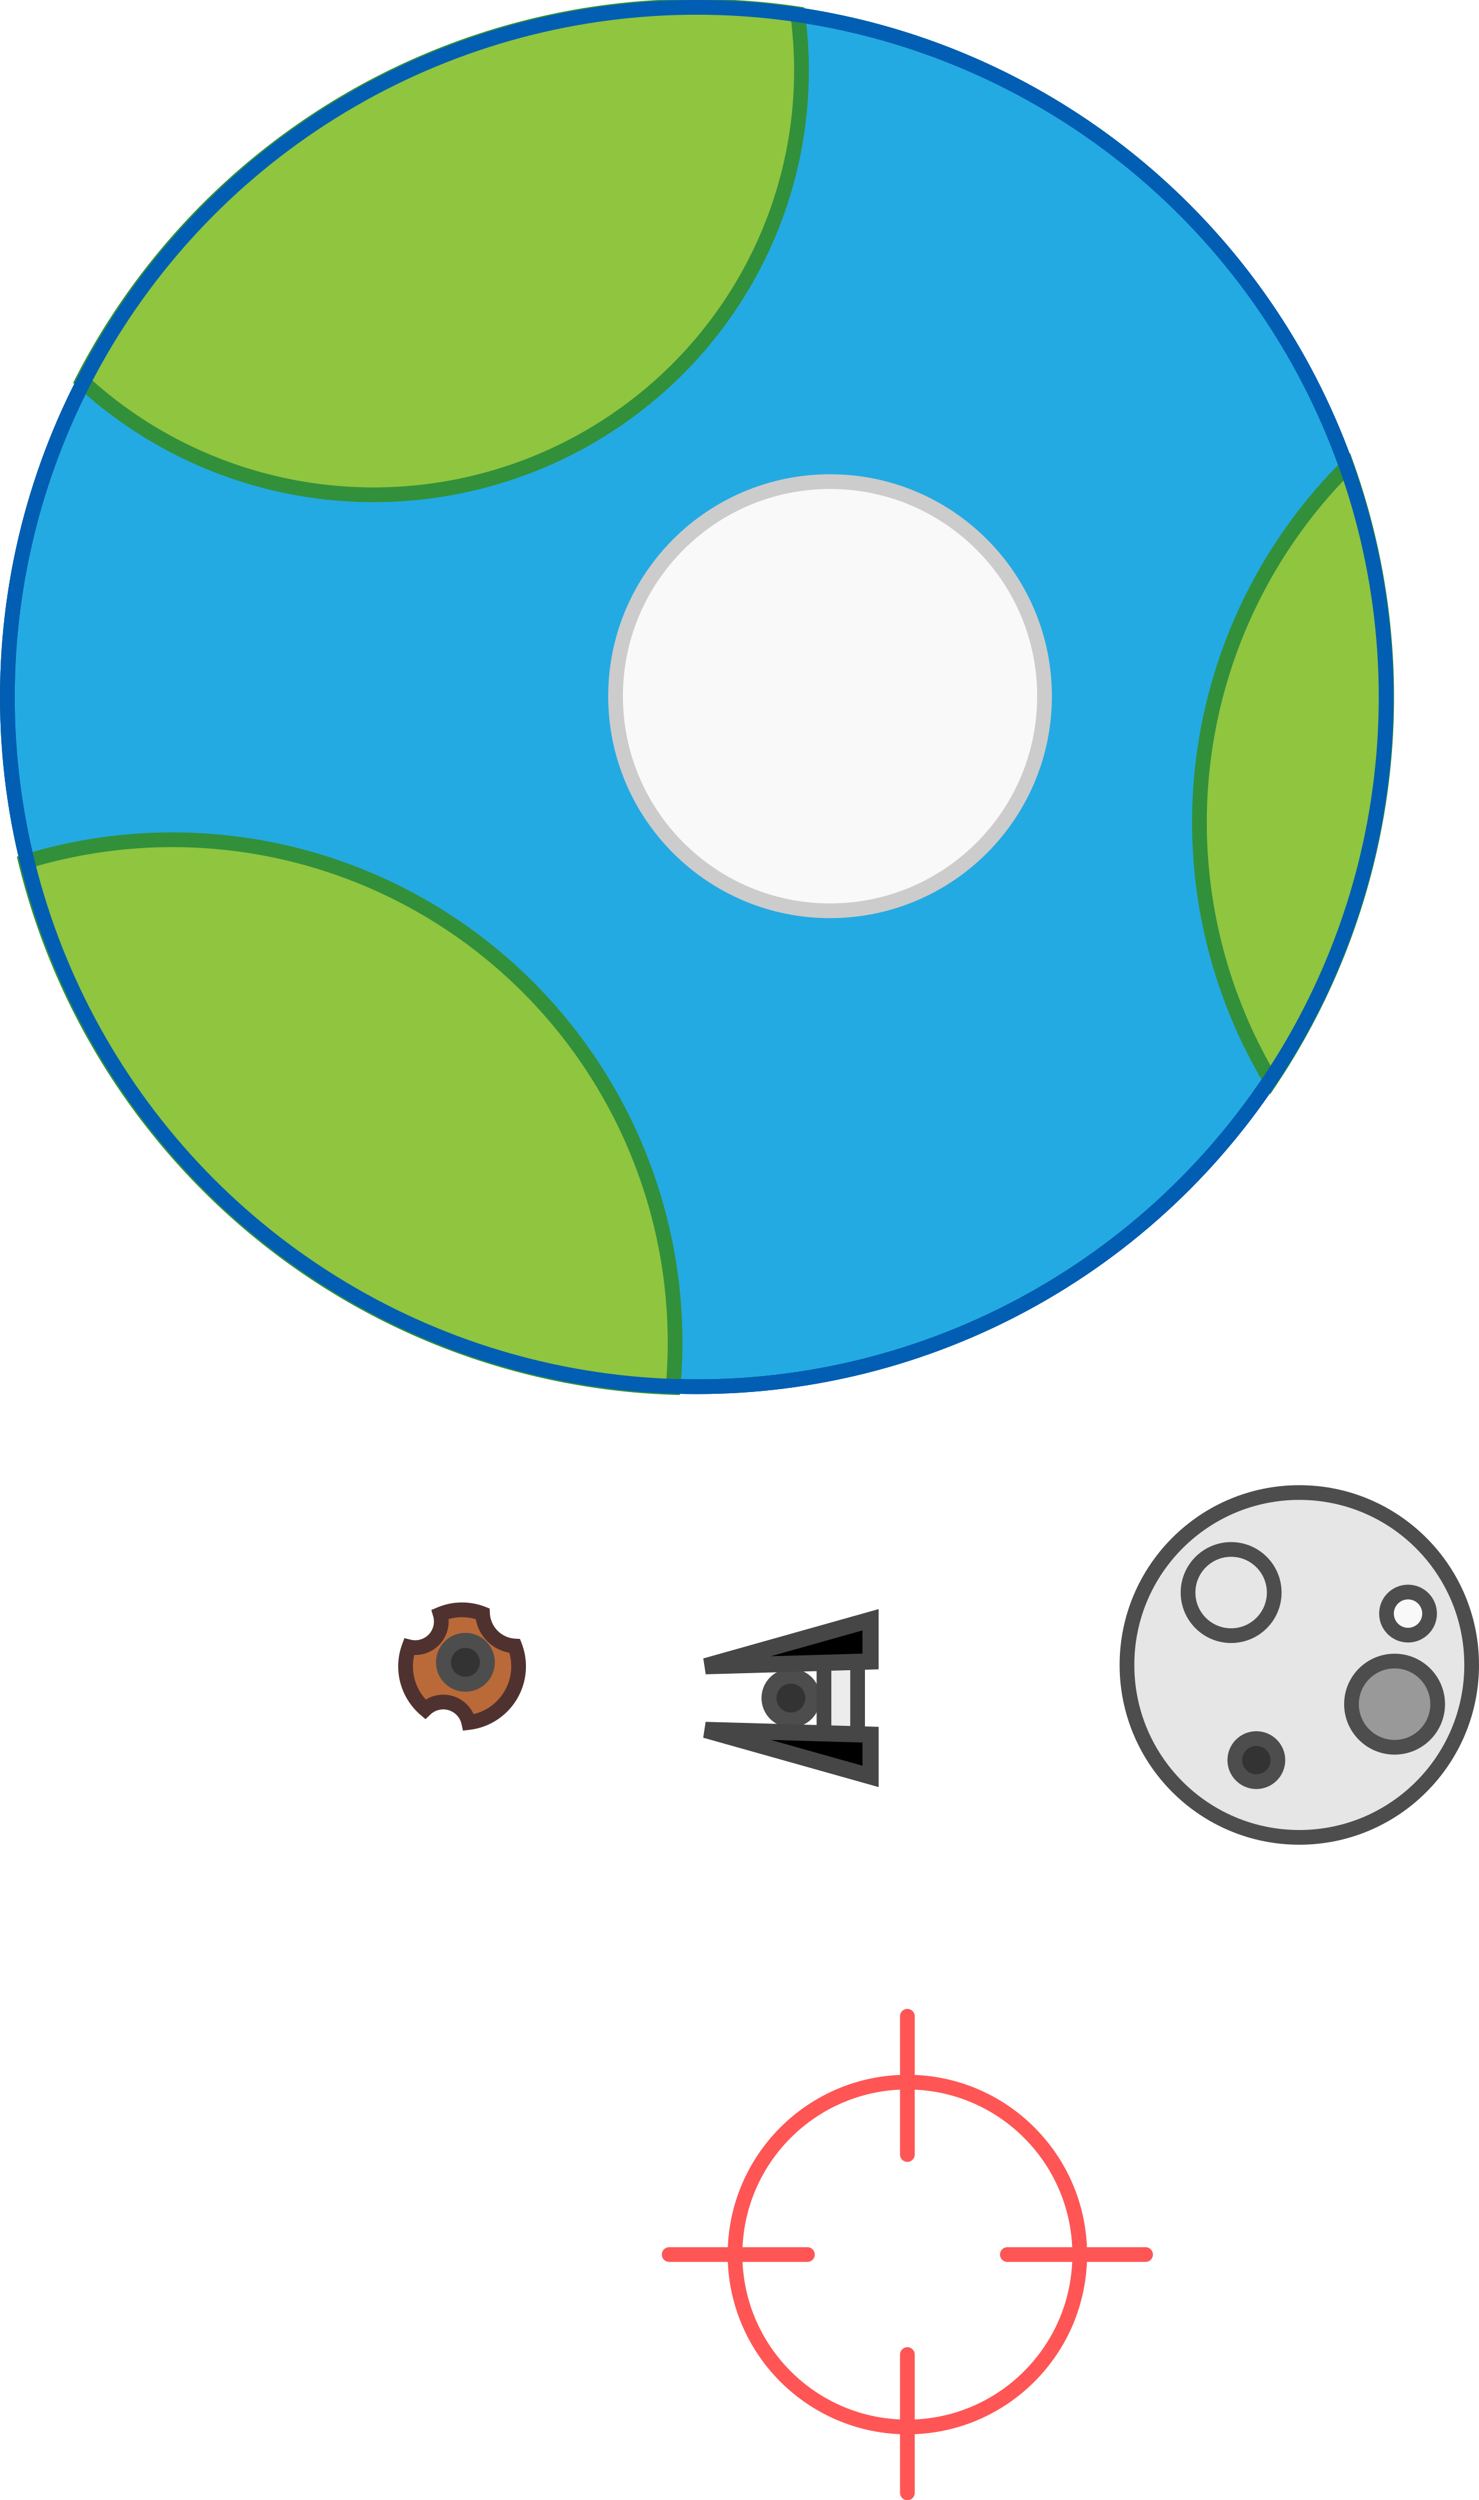 <?xml version="1.0" encoding="UTF-8" standalone="no"?>
<svg
   xmlns:dc="http://purl.org/dc/elements/1.1/"
   xmlns:cc="http://creativecommons.org/ns#"
   xmlns:rdf="http://www.w3.org/1999/02/22-rdf-syntax-ns#"
   xmlns:svg="http://www.w3.org/2000/svg"
   xmlns="http://www.w3.org/2000/svg"
   xmlns:sodipodi="http://sodipodi.sourceforge.net/DTD/sodipodi-0.dtd"
   xmlns:inkscape="http://www.inkscape.org/namespaces/inkscape"
   width="301.662mm"
   height="509.736mm"
   viewBox="0 0 301.662 509.736"
   version="1.1"
   id="svg8"
   inkscape:version="1.0.1 (c497b03c, 2020-09-10)"
   sodipodi:docname="objects.svg">
  <defs
     id="defs2" />
  <sodipodi:namedview
     id="base"
     pagecolor="#ffffff"
     bordercolor="#666666"
     borderopacity="1.0"
     inkscape:pageopacity="0.0"
     inkscape:pageshadow="2"
     inkscape:zoom="3.9441263"
     inkscape:cx="611.55727"
     inkscape:cy="1298.3879"
     inkscape:document-units="mm"
     inkscape:current-layer="g900"
     inkscape:document-rotation="0"
     showgrid="false"
     inkscape:window-width="1433"
     inkscape:window-height="943"
     inkscape:window-x="80"
     inkscape:window-y="25"
     inkscape:window-maximized="0"
     showguides="true"
     inkscape:guide-bbox="true"
     inkscape:snap-object-midpoints="false"
     inkscape:snap-midpoints="false"
     fit-margin-top="0"
     fit-margin-left="0"
     fit-margin-right="0"
     fit-margin-bottom="0"
     inkscape:snap-others="false"
     inkscape:object-nodes="false">
    <inkscape:grid
       type="xygrid"
       id="grid905"
       originx="183.076"
       originy="161.432" />
  </sodipodi:namedview>
  <g
     inkscape:label="Layer 1"
     inkscape:groupmode="layer"
     id="layer1"
     transform="translate(183.076,161.432)">
    <g
       id="g857"
       transform="translate(1.426,30.221)">
      <circle
         style="fill:#e6e6e6;stroke:#4d4d4d;stroke-width:3;stroke-miterlimit:4;stroke-dasharray:none"
         id="path10"
         cx="80.509"
         cy="147.789"
         r="35.152"
         inkscape:export-xdpi="30.145876"
         inkscape:export-ydpi="30.145876" />
      <circle
         style="fill:#e6e6e6;stroke:#4d4d4d;stroke-width:3;stroke-miterlimit:4;stroke-dasharray:none"
         id="circle835"
         cx="66.603"
         cy="133.03"
         r="8.788" />
      <circle
         style="fill:#f9f9f9;stroke:#4d4d4d;stroke-width:3;stroke-miterlimit:4;stroke-dasharray:none"
         id="circle837"
         cx="102.686"
         cy="137.32"
         r="4.394" />
      <circle
         style="fill:#333333;stroke:#4d4d4d;stroke-width:3;stroke-miterlimit:4;stroke-dasharray:none"
         id="circle839"
         cx="71.747"
         cy="167.192"
         r="4.394" />
      <circle
         style="fill:#999999;stroke:#4d4d4d;stroke-width:3;stroke-miterlimit:4;stroke-dasharray:none"
         id="circle841"
         cx="99.941"
         cy="155.784"
         r="8.788" />
    </g>
    <g
       id="g890"
       transform="translate(23.65,-26.624)"
       inkscape:export-xdpi="30"
       inkscape:export-ydpi="30">
      <circle
         style="fill:#24aae2;fill-opacity:1;stroke:#025eb2;stroke-width:3;stroke-miterlimit:4;stroke-dasharray:none;stroke-opacity:1"
         id="circle843"
         cx="-64.618"
         cy="7.3"
         r="140.608"
         inkscape:export-xdpi="96"
         inkscape:export-ydpi="96" />
      <path
         id="circle854"
         style="fill:#8fc53f;fill-opacity:1;stroke:#32903a;stroke-width:11.339;stroke-miterlimit:4;stroke-dasharray:none;stroke-opacity:1"
         d="m -648.105,137.346 a 386.899,386.899 0 0 0 -112.248,16.857 531.432,531.432 0 0 0 498.32,404.52 386.899,386.899 0 0 0 1.539,-34.479 386.899,386.899 0 0 0 -386.898,-386.898 386.899,386.899 0 0 0 -0.713,0 z"
         transform="scale(0.265)"
         inkscape:export-xdpi="96"
         inkscape:export-ydpi="96" />
      <path
         id="circle861"
         style="fill:#8fc53f;fill-opacity:1;stroke:#32903a;stroke-width:11.339;stroke-miterlimit:4;stroke-dasharray:none;stroke-opacity:1"
         d="M 256.695,-149.883 A 386.899,386.899 0 0 0 143.072,123.998 386.899,386.899 0 0 0 197.873,322.494 531.432,531.432 0 0 0 287.207,27.59 531.432,531.432 0 0 0 256.695,-149.883 Z"
         transform="scale(0.265)"
         inkscape:export-xdpi="96"
         inkscape:export-ydpi="96" />
      <path
         id="circle863"
         style="fill:#8fc53f;fill-opacity:1;stroke:#32903a;stroke-width:11.339;stroke-miterlimit:4;stroke-dasharray:none;stroke-opacity:1"
         d="m -245.441,-503.842 a 531.432,531.432 0 0 0 -471.391,288.406 329.334,326.412 0 0 0 224.279,87.391 329.334,326.412 0 0 0 329.334,-326.412 329.334,326.412 0 0 0 -2.955,-43.621 531.432,531.432 0 0 0 -78.051,-5.764 531.432,531.432 0 0 0 -1.217,0 z"
         transform="scale(0.265)"
         inkscape:export-xdpi="96"
         inkscape:export-ydpi="96" />
      <ellipse
         style="fill:#f9f9f9;fill-opacity:1;stroke:#cccccc;stroke-width:3;stroke-miterlimit:4;stroke-dasharray:none;stroke-opacity:1"
         id="ellipse865"
         cx="-37.428"
         cy="7.13"
         rx="43.748"
         ry="43.748"
         inkscape:export-xdpi="96"
         inkscape:export-ydpi="96" />
      <circle
         style="fill:none;fill-opacity:1;stroke:#025eb2;stroke-width:3;stroke-miterlimit:4;stroke-dasharray:none;stroke-opacity:1"
         id="circle882"
         cx="-64.618"
         cy="7.3"
         r="140.608"
         inkscape:export-xdpi="96"
         inkscape:export-ydpi="96" />
    </g>
    <g
       id="g855">
      <path
         id="circle940"
         style="fill:#ba6939;fill-opacity:1;stroke:#4f322f;stroke-width:11.339;stroke-miterlimit:4;stroke-dasharray:none;stroke-opacity:1"
         d="m -335.318,629.328 a 43.498,43.498 0 0 0 -16.697,3.379 20.062,20.062 0 0 1 0.807,5.629 20.062,20.062 0 0 1 -20.062,20.062 20.062,20.062 0 0 1 -4.762,-0.576 43.498,43.498 0 0 0 -2.672,15.004 43.498,43.498 0 0 0 15.156,32.996 20.062,20.062 77.605 0 1 9.549,-5.084 20.062,20.062 77.605 0 1 23.9,15.285 43.498,43.498 0 0 0 38.391,-43.197 43.498,43.498 0 0 0 -2.914,-15.65 26.515,26.764 56.873 0 1 -20.602,-11.916 26.515,26.764 56.873 0 1 -4.238,-12.98 43.498,43.498 0 0 0 -15.744,-2.951 43.498,43.498 0 0 0 -0.111,0 z"
         transform="scale(0.265)"
         inkscape:export-xdpi="30"
         inkscape:export-ydpi="30" />
      <ellipse
         style="fill:#333333;stroke:#4d4d4d;stroke-width:3.054;stroke-miterlimit:4;stroke-dasharray:none"
         id="circle839-0"
         cx="-88.148"
         cy="177.474"
         rx="4.473"
         ry="4.473"
         inkscape:export-xdpi="30"
         inkscape:export-ydpi="30" />
    </g>
    <g
       id="g922"
       inkscape:export-xdpi="30"
       inkscape:export-ydpi="30">
      <circle
         style="fill:none;stroke:#ff5555;stroke-width:3;stroke-miterlimit:4;stroke-dasharray:none"
         id="path10-0"
         cx="1.996"
         cy="298.216"
         r="35.152"
         inkscape:export-xdpi="30.145876"
         inkscape:export-ydpi="30.145876" />
      <path
         style="fill:none;stroke:#ff5555;stroke-width:3;stroke-linecap:round;stroke-linejoin:miter;stroke-miterlimit:4;stroke-dasharray:none;stroke-opacity:1"
         d="m -46.591,298.216 h 28.199"
         id="path903" />
      <path
         style="fill:none;stroke:#ff5555;stroke-width:3;stroke-linecap:round;stroke-linejoin:miter;stroke-miterlimit:4;stroke-dasharray:none;stroke-opacity:1"
         d="M 22.383,298.216 H 50.583"
         id="path911" />
      <path
         style="fill:none;stroke:#ff5555;stroke-width:3;stroke-linecap:round;stroke-linejoin:miter;stroke-miterlimit:4;stroke-dasharray:none;stroke-opacity:1"
         d="m 1.996,277.829 v -28.199"
         id="path913" />
      <path
         style="fill:none;stroke:#ff5555;stroke-width:3;stroke-linecap:round;stroke-linejoin:miter;stroke-miterlimit:4;stroke-dasharray:none;stroke-opacity:1"
         d="M 1.996,346.803 V 318.604"
         id="path915" />
    </g>
    <g
       id="g978"
       transform="rotate(-90,-19.456,185.719)">
      <g
         id="g47"
         inkscape:export-xdpi="30"
         inkscape:export-ydpi="30"
         transform="translate(0.954,0.032)">
        <g
           id="g873">
          <g
             id="g900">
            <g
               id="g908">
              <ellipse
                 style="fill:#333333;stroke:#4d4d4d;stroke-width:3.054;stroke-miterlimit:4;stroke-dasharray:none"
                 id="circle839-0-0"
                 cx="-19.456"
                 cy="183.383"
                 rx="4.473"
                 ry="4.473"
                 inkscape:export-xdpi="30"
                 inkscape:export-ydpi="30" />
              <rect
                 style="fill:#ececec;stroke:#464646;stroke-width:3;stroke-linecap:round;stroke-miterlimit:4;stroke-dasharray:none;stroke-opacity:1"
                 id="rect143"
                 width="14.926"
                 height="6.858"
                 x="-26.919"
                 y="190.127" />
              <path
                 style="fill:#000000;stroke:#464646;stroke-width:3.301;stroke-linecap:butt;stroke-linejoin:miter;stroke-miterlimit:4;stroke-dasharray:none;stroke-opacity:1"
                 d="m -26.919,199.631 h -8.509 l 9.48,-33.689 z"
                 id="path970" />
              <path
                 style="fill:#000000;stroke:#464646;stroke-width:3.299;stroke-linecap:butt;stroke-linejoin:miter;stroke-miterlimit:4;stroke-dasharray:none;stroke-opacity:1"
                 d="m -11.99,199.626 h 8.503 l -9.473,-33.668 z"
                 id="path972" />
            </g>
          </g>
        </g>
      </g>
    </g>
  </g>
</svg>
